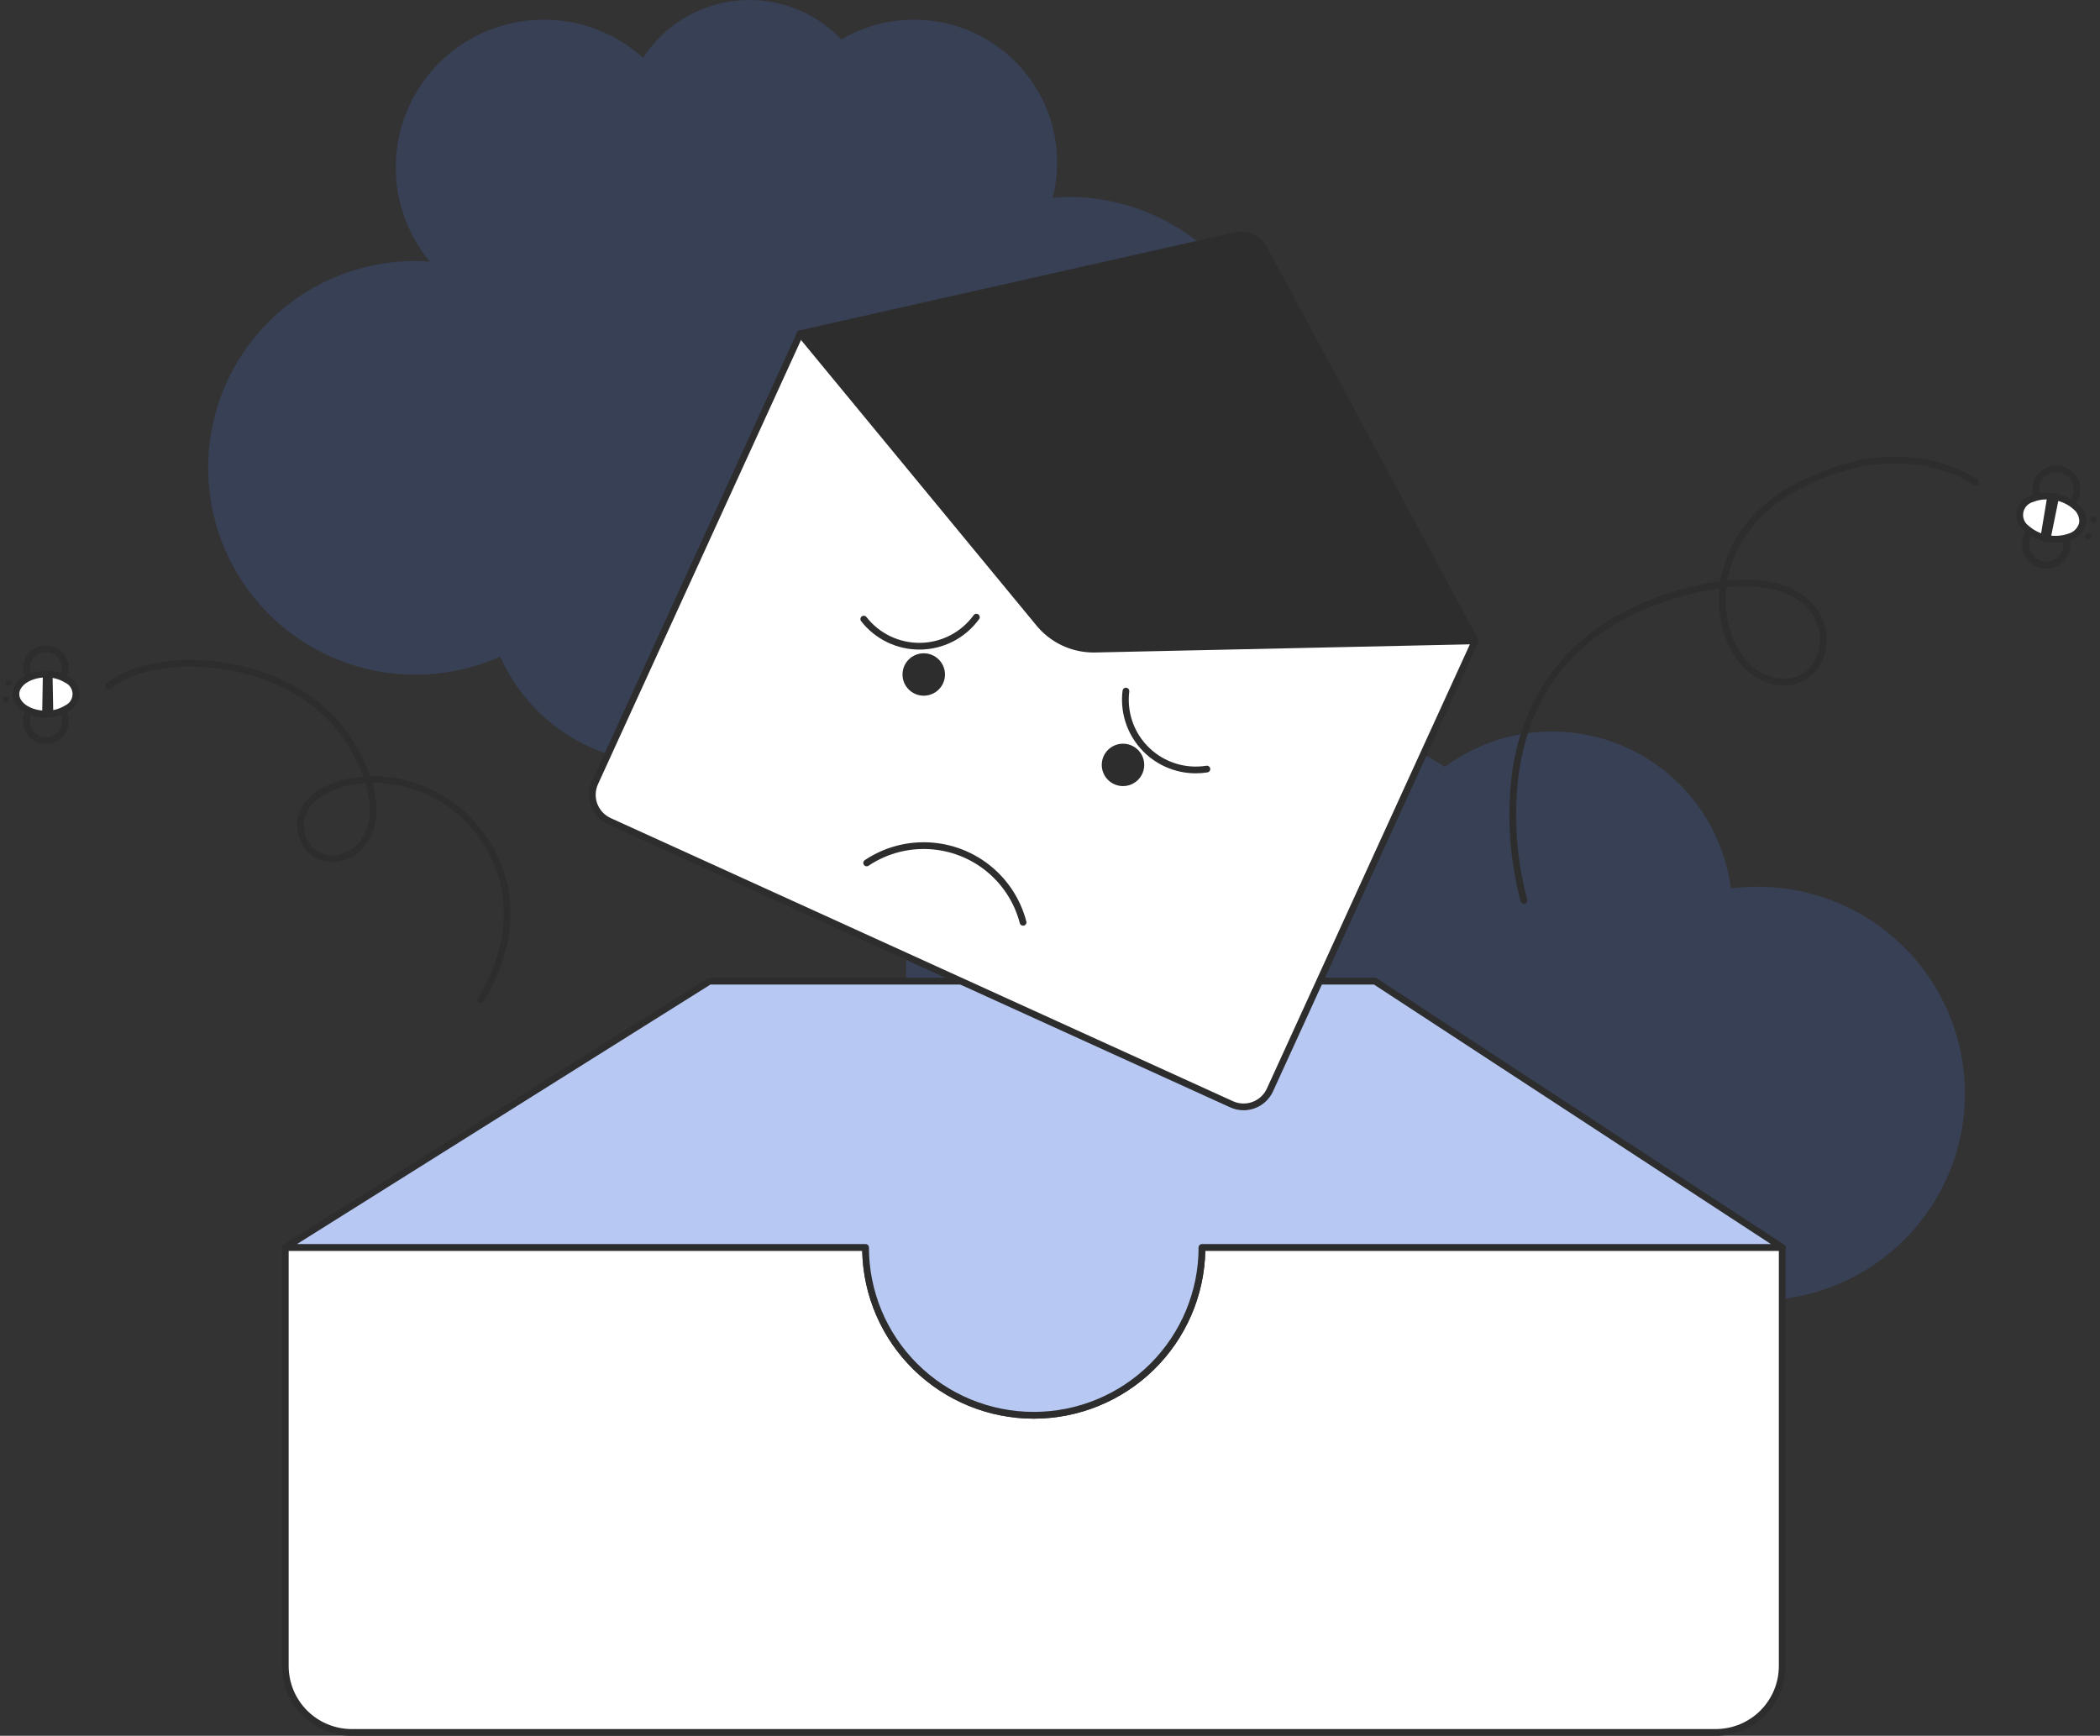 <svg width="352" height="291" viewBox="0 0 352 291" fill="none" xmlns="http://www.w3.org/2000/svg">
<rect x="0" y="0" width="352" height="291" fill="#333333" stroke="none"/>
<g clip-path="url(#clip0_346_2053)">
<path opacity="0.2" d="M176.63 195.431C177.501 195.691 178.374 195.905 179.249 196.095C176.813 200.15 175.634 204.833 175.861 209.555C176.088 214.277 177.711 218.827 180.525 222.63C183.339 226.433 187.218 229.319 191.673 230.926C196.128 232.532 200.96 232.786 205.56 231.656C207.004 234.522 209.082 237.023 211.638 238.969C214.193 240.915 217.159 242.255 220.31 242.888C223.461 243.522 226.715 243.431 229.826 242.624C232.937 241.817 235.823 240.314 238.266 238.229C241.512 243.584 246.67 247.514 252.701 249.228C258.732 250.943 265.191 250.315 270.777 247.471C276.364 244.627 280.664 239.778 282.814 233.899C284.964 228.02 284.804 221.546 282.367 215.779C283.102 216.056 283.851 216.318 284.617 216.547C289.578 218.034 294.809 218.395 299.928 217.604C305.047 216.813 309.924 214.889 314.202 211.975C318.48 209.06 322.051 205.228 324.653 200.758C327.256 196.289 328.824 191.295 329.243 186.143C329.662 180.991 328.922 175.81 327.076 170.98C325.231 166.15 322.326 161.793 318.576 158.227C314.825 154.662 310.323 151.979 305.4 150.374C300.476 148.768 295.255 148.282 290.118 148.951C289.45 143.734 287.425 138.783 284.246 134.59C281.066 130.396 276.842 127.106 271.994 125.046C267.146 122.986 261.841 122.228 256.609 122.847C251.376 123.467 246.397 125.442 242.166 128.576C236.505 124.669 229.618 122.943 222.779 123.716C215.941 124.488 209.615 127.709 204.973 132.78C200.77 130.169 196.056 128.484 191.147 127.84C186.238 127.195 181.248 127.604 176.511 129.041C171.773 130.477 167.398 132.907 163.679 136.168C159.959 139.43 156.981 143.447 154.943 147.95C152.906 152.453 151.857 157.339 151.865 162.28C151.874 167.222 152.941 172.104 154.994 176.6C157.047 181.096 160.04 185.103 163.771 188.351C167.502 191.599 171.885 194.014 176.628 195.433L176.63 195.431Z" fill="#4C75E0"/>
<path opacity="0.2" d="M179.157 33.025C178.247 33.025 177.349 33.071 176.457 33.138C177.623 28.556 177.404 23.732 175.827 19.274C174.25 14.816 171.386 10.924 167.596 8.088C163.806 5.252 159.26 3.599 154.53 3.337C149.8 3.076 145.099 4.217 141.018 6.618C138.81 4.287 136.1 2.488 133.092 1.357C130.084 0.226 126.858 -0.208 123.657 0.089C120.457 0.386 117.366 1.405 114.618 3.07C111.871 4.735 109.539 7.002 107.799 9.699C103.148 5.501 97.077 3.216 90.806 3.303C84.536 3.39 78.531 5.843 73.999 10.169C69.466 14.494 66.743 20.371 66.376 26.619C66.009 32.867 68.025 39.021 72.02 43.846C71.233 43.793 70.442 43.756 69.643 43.756C64.464 43.755 59.35 44.91 54.676 47.136C50.002 49.362 45.885 52.603 42.627 56.621C39.37 60.639 37.053 65.333 35.847 70.36C34.642 75.386 34.577 80.618 35.658 85.673C36.74 90.728 38.94 95.477 42.098 99.574C45.255 103.671 49.291 107.012 53.909 109.352C58.527 111.692 63.611 112.972 68.788 113.099C73.966 113.225 79.106 112.195 83.834 110.084C85.976 114.888 89.34 119.05 93.593 122.155C97.845 125.26 102.838 127.201 108.075 127.784C113.312 128.367 118.611 127.573 123.445 125.479C128.278 123.386 132.479 120.067 135.63 115.851C142.176 117.971 149.27 117.65 155.598 114.949C161.926 112.248 167.058 107.35 170.044 101.162C174.822 102.459 179.823 102.722 184.711 101.933C189.6 101.144 194.263 99.321 198.387 96.587C202.512 93.853 206.004 90.27 208.629 86.08C211.253 81.889 212.95 77.187 213.605 72.289C214.26 67.39 213.859 62.409 212.427 57.678C210.996 52.947 208.568 48.576 205.306 44.858C202.044 41.14 198.023 38.161 193.513 36.12C189.004 34.079 184.109 33.024 179.157 33.025Z" fill="#4C75E0"/>
<path d="M201.471 209.128C201.438 216.568 198.453 223.692 193.169 228.942C187.886 234.191 180.734 237.138 173.278 237.138C165.823 237.138 158.671 234.191 153.387 228.942C148.103 223.692 145.118 216.568 145.085 209.128H201.471Z" fill="white" stroke="#2D2D2D" stroke-width="2" stroke-linecap="round" stroke-linejoin="round"/>
<path d="M201.468 209.128C201.468 216.589 198.498 223.745 193.211 229.021C187.924 234.297 180.754 237.261 173.277 237.261C165.801 237.261 158.631 234.297 153.344 229.021C148.057 223.745 145.087 216.589 145.087 209.128" fill="white"/>
<path d="M201.468 209.128C201.468 216.589 198.498 223.745 193.211 229.021C187.924 234.297 180.754 237.261 173.277 237.261C165.801 237.261 158.631 234.297 153.344 229.021C148.057 223.745 145.087 216.589 145.087 209.128" stroke="#2D2D2D" stroke-width="2" stroke-linecap="round" stroke-linejoin="round"/>
<path d="M298.733 209.128V279.318C298.732 282.267 297.557 285.095 295.466 287.179C293.376 289.264 290.542 290.435 287.587 290.435H58.967C56.012 290.435 53.178 289.264 51.088 287.179C48.998 285.095 47.823 282.267 47.821 279.318V209.128H145.085C145.118 216.568 148.103 223.692 153.387 228.942C158.67 234.191 165.822 237.138 173.278 237.138C180.733 237.138 187.885 234.191 193.169 228.942C198.452 223.692 201.437 216.568 201.471 209.128H298.733Z" fill="white"/>
<path d="M287.588 291H58.968C55.863 290.997 52.887 289.766 50.691 287.575C48.495 285.385 47.26 282.415 47.256 279.317V209.128C47.256 208.978 47.316 208.835 47.422 208.729C47.528 208.623 47.672 208.563 47.822 208.563H145.085C145.235 208.563 145.379 208.623 145.485 208.729C145.591 208.835 145.651 208.978 145.651 209.128C145.651 216.44 148.561 223.453 153.743 228.624C158.924 233.794 165.951 236.699 173.278 236.699C180.605 236.699 187.632 233.794 192.813 228.624C197.994 223.453 200.905 216.44 200.905 209.128C200.905 208.978 200.964 208.835 201.071 208.729C201.177 208.623 201.321 208.563 201.471 208.563H298.733C298.883 208.563 299.027 208.623 299.133 208.729C299.24 208.835 299.299 208.978 299.299 209.128V279.317C299.295 282.415 298.06 285.385 295.864 287.575C293.669 289.766 290.692 290.997 287.588 291ZM48.387 209.693V279.317C48.391 282.116 49.507 284.799 51.49 286.777C53.474 288.756 56.163 289.868 58.967 289.871H287.588C290.392 289.868 293.081 288.756 295.065 286.777C297.048 284.799 298.164 282.116 298.168 279.317V209.693H202.031C201.885 217.207 198.792 224.365 193.415 229.627C188.039 234.89 180.808 237.838 173.278 237.838C165.747 237.838 158.516 234.89 153.14 229.627C147.763 224.365 144.67 217.207 144.524 209.693H48.387Z" fill="#2D2D2D"/>
<path d="M298.734 209.128H201.471C201.437 216.568 198.452 223.692 193.169 228.942C187.885 234.191 180.733 237.138 173.278 237.138C165.822 237.138 158.67 234.191 153.387 228.942C148.103 223.692 145.118 216.568 145.085 209.128H47.821L118.929 164.487H230.472L298.734 209.128Z" fill="#4C75E0"/>
<path opacity="0.6" d="M298.734 209.128H201.471C201.437 216.568 198.452 223.692 193.169 228.942C187.885 234.191 180.733 237.138 173.278 237.138C165.822 237.138 158.67 234.191 153.387 228.942C148.103 223.692 145.118 216.568 145.085 209.128H47.821L118.929 164.487H230.472L298.734 209.128Z" fill="white"/>
<path d="M173.278 237.828C165.751 237.82 158.527 234.871 153.152 229.612C147.778 224.353 144.681 217.203 144.524 209.693H47.821C47.698 209.693 47.579 209.653 47.48 209.579C47.382 209.506 47.311 209.402 47.277 209.284C47.243 209.167 47.248 209.041 47.292 208.927C47.336 208.812 47.416 208.715 47.52 208.65L118.627 164.01C118.717 163.953 118.822 163.923 118.928 163.923H230.472C230.582 163.923 230.69 163.955 230.782 164.015L299.043 208.656C299.145 208.723 299.223 208.82 299.264 208.934C299.306 209.049 299.31 209.173 299.275 209.29C299.24 209.406 299.169 209.508 299.071 209.581C298.973 209.653 298.855 209.693 298.733 209.693H202.031C201.874 217.202 198.777 224.353 193.403 229.612C188.028 234.87 180.804 237.82 173.278 237.828ZM49.783 208.563H145.085C145.235 208.563 145.379 208.623 145.485 208.729C145.591 208.835 145.651 208.978 145.651 209.128C145.651 216.44 148.561 223.453 153.742 228.624C158.923 233.794 165.95 236.699 173.278 236.699C180.605 236.699 187.632 233.794 192.813 228.624C197.994 223.453 200.905 216.44 200.905 209.128C200.905 208.978 200.964 208.835 201.07 208.729C201.177 208.623 201.32 208.563 201.47 208.563H296.837L230.302 165.052H119.091L49.783 208.563Z" fill="#2D2D2D"/>
<path d="M80.585 168.118C80.481 168.117 80.38 168.089 80.291 168.035C80.203 167.981 80.13 167.904 80.083 167.812C80.035 167.72 80.014 167.617 80.021 167.514C80.028 167.41 80.064 167.311 80.124 167.227C80.229 167.079 90.454 152.326 79.039 138.877C77.018 136.483 74.498 134.56 71.653 133.241C68.809 131.923 65.71 131.241 62.575 131.245H62.424C63.508 135.003 63.315 138.345 61.78 140.908C61.126 142.066 60.16 143.019 58.993 143.66C57.825 144.3 56.502 144.603 55.171 144.533C54.07 144.443 53.019 144.034 52.147 143.357C51.275 142.68 50.619 141.764 50.261 140.72C49.005 137.452 50.318 134.284 53.776 132.241C55.966 131.035 58.4 130.337 60.898 130.197C60.086 128.047 59.029 125.997 57.749 124.087C53.627 117.805 46.115 113.456 37.138 112.156C29.531 111.054 22.241 112.351 18.562 115.46C18.448 115.557 18.3 115.605 18.15 115.592C18 115.58 17.862 115.509 17.765 115.395C17.668 115.28 17.62 115.132 17.633 114.983C17.645 114.834 17.716 114.695 17.831 114.599C21.745 111.29 29.387 109.891 37.301 111.041C46.599 112.388 54.396 116.919 58.696 123.471C60.09 125.549 61.224 127.79 62.073 130.142C65.455 130.062 68.812 130.739 71.898 132.125C74.983 133.51 77.718 135.569 79.9 138.149C91.89 152.276 81.154 167.728 81.044 167.882C80.992 167.955 80.923 168.014 80.843 168.055C80.763 168.096 80.675 168.117 80.585 168.118ZM61.265 131.286C58.843 131.39 56.478 132.049 54.354 133.214C51.369 134.977 50.263 137.566 51.319 140.317C51.605 141.16 52.132 141.901 52.834 142.45C53.535 142.999 54.382 143.332 55.271 143.409C56.39 143.459 57.5 143.197 58.478 142.653C59.457 142.109 60.264 141.305 60.81 140.329C62.221 137.975 62.35 134.845 61.265 131.286Z" fill="#2D2D2D"/>
<path d="M8.799 124.567C7.838 124.854 6.804 124.755 5.915 124.291C5.027 123.828 4.354 123.037 4.042 122.086C3.729 121.135 3.8 120.1 4.241 119.202C4.681 118.303 5.456 117.611 6.4 117.274C7.343 116.936 8.382 116.98 9.294 117.395C10.206 117.811 10.92 118.565 11.283 119.498C11.646 120.43 11.63 121.467 11.239 122.388C10.847 123.309 10.11 124.041 9.186 124.429C9.059 124.482 8.93 124.528 8.799 124.567ZM6.918 118.292C6.391 118.449 5.926 118.762 5.581 119.19C5.237 119.617 5.031 120.139 4.99 120.685C4.949 121.232 5.075 121.778 5.352 122.252C5.628 122.726 6.042 123.105 6.539 123.339C7.036 123.573 7.592 123.651 8.135 123.563C8.677 123.474 9.18 123.224 9.576 122.845C9.973 122.466 10.245 121.975 10.357 121.439C10.469 120.902 10.415 120.344 10.202 119.838C9.944 119.22 9.465 118.72 8.858 118.434C8.251 118.148 7.56 118.098 6.918 118.292Z" fill="#2D2D2D"/>
<path d="M8.792 115.717C7.882 115.988 6.904 115.914 6.046 115.509C5.188 115.104 4.51 114.396 4.143 113.523C3.849 112.823 3.769 112.051 3.914 111.305C4.06 110.56 4.423 109.874 4.959 109.335C5.494 108.795 6.178 108.427 6.924 108.275C7.67 108.124 8.444 108.197 9.148 108.484C9.852 108.772 10.455 109.261 10.881 109.891C11.306 110.52 11.535 111.262 11.538 112.021C11.542 112.781 11.319 113.524 10.899 114.157C10.479 114.79 9.88 115.285 9.179 115.579C9.052 115.631 8.923 115.678 8.792 115.717ZM6.913 109.442C6.82 109.469 6.73 109.502 6.639 109.539C5.975 109.817 5.449 110.347 5.177 111.013C4.904 111.678 4.907 112.424 5.186 113.086C5.389 113.569 5.728 113.983 6.161 114.278C6.595 114.573 7.105 114.736 7.63 114.748C8.155 114.759 8.672 114.619 9.118 114.344C9.564 114.068 9.921 113.67 10.146 113.196C10.37 112.723 10.452 112.195 10.382 111.676C10.312 111.157 10.092 110.669 9.75 110.272C9.408 109.874 8.958 109.585 8.454 109.437C7.951 109.29 7.415 109.292 6.912 109.442H6.913Z" fill="#2D2D2D"/>
<path d="M7.694 119.71C10.473 119.71 12.725 118.208 12.725 116.356C12.725 114.504 10.473 113.003 7.694 113.003C4.916 113.003 2.663 114.504 2.663 116.356C2.663 118.208 4.916 119.71 7.694 119.71Z" fill="white"/>
<path d="M9.919 119.957C9.198 120.17 8.449 120.277 7.697 120.275C4.559 120.275 2.099 118.558 2.096 116.361C2.092 114.164 4.551 112.442 7.688 112.439C9.056 112.413 10.402 112.785 11.561 113.512C12.082 113.782 12.518 114.19 12.822 114.69C13.127 115.191 13.288 115.765 13.288 116.351C13.289 116.936 13.129 117.511 12.825 118.012C12.521 118.513 12.086 118.921 11.566 119.193C11.058 119.528 10.503 119.785 9.919 119.957ZM5.812 113.839C4.3 114.29 3.228 115.265 3.229 116.36C3.229 117.872 5.275 119.147 7.699 119.146C8.843 119.169 9.97 118.86 10.942 118.255C11.306 118.088 11.614 117.819 11.831 117.482C12.047 117.145 12.161 116.753 12.161 116.352C12.161 115.952 12.045 115.56 11.828 115.224C11.611 114.887 11.302 114.619 10.938 114.452C9.966 113.849 8.838 113.542 7.694 113.568C7.057 113.567 6.423 113.658 5.812 113.839Z" fill="#2D2D2D"/>
<path d="M8.928 119.608L8.809 113.087L7.184 113.021L7.07 119.684L8.928 119.608Z" fill="#2D2D2D"/>
<path d="M1.019 117.776C1.306 117.776 1.539 117.544 1.539 117.258C1.539 116.971 1.306 116.739 1.019 116.739C0.733 116.739 0.5 116.971 0.5 117.258C0.5 117.544 0.733 117.776 1.019 117.776Z" fill="#2D2D2D"/>
<path d="M1.425 115.002C1.712 115.002 1.944 114.769 1.944 114.483C1.944 114.197 1.712 113.965 1.425 113.965C1.138 113.965 0.905 114.197 0.905 114.483C0.905 114.769 1.138 115.002 1.425 115.002Z" fill="#2D2D2D"/>
<path d="M134.124 55.94L247.274 107.432L212.87 182.726C212.335 183.897 211.356 184.807 210.149 185.258C208.941 185.708 207.604 185.661 206.431 185.127L102.126 137.661C100.953 137.127 100.041 136.15 99.59 134.945C99.138 133.74 99.185 132.405 99.72 131.234L134.124 55.94Z" fill="#4C75E0"/>
<path d="M134.124 55.94L247.274 107.432L212.87 182.726C212.335 183.897 211.356 184.807 210.149 185.258C208.941 185.708 207.604 185.661 206.431 185.127L102.126 137.661C100.953 137.127 100.041 136.15 99.59 134.945C99.138 133.74 99.185 132.405 99.72 131.234L134.124 55.94Z" fill="white"/>
<path d="M208.444 186.13C207.668 186.13 206.901 185.963 206.195 185.64L101.891 138.174C100.583 137.577 99.565 136.487 99.061 135.142C98.558 133.797 98.609 132.307 99.205 131L133.609 55.706C133.64 55.638 133.683 55.577 133.738 55.527C133.792 55.476 133.856 55.437 133.926 55.411C133.995 55.385 134.07 55.373 134.144 55.375C134.218 55.378 134.291 55.395 134.359 55.426L247.508 106.917C247.576 106.947 247.637 106.991 247.688 107.045C247.739 107.099 247.778 107.163 247.805 107.232C247.831 107.302 247.843 107.376 247.841 107.45C247.838 107.524 247.821 107.597 247.791 107.665L213.384 182.96C212.951 183.904 212.255 184.706 211.38 185.268C210.504 185.83 209.485 186.129 208.444 186.13ZM134.404 56.69L100.235 131.469C99.764 132.503 99.723 133.682 100.121 134.747C100.52 135.811 101.325 136.675 102.361 137.147L206.665 184.612C207.178 184.846 207.732 184.976 208.296 184.996C208.859 185.016 209.421 184.925 209.95 184.728C210.478 184.531 210.962 184.232 211.375 183.848C211.787 183.464 212.12 183.003 212.354 182.491L246.523 107.71L134.404 56.69Z" fill="#2D2D2D"/>
<path d="M247.772 107.163L212.39 41.436C211.874 40.485 211.061 39.727 210.075 39.279C209.089 38.831 207.983 38.716 206.925 38.952L134 55.391C133.906 55.412 133.818 55.457 133.747 55.522C133.675 55.586 133.62 55.668 133.589 55.759C133.558 55.85 133.55 55.948 133.568 56.042C133.585 56.137 133.626 56.226 133.688 56.301L173.649 104.767C174.804 106.205 176.267 107.366 177.931 108.166C179.594 108.965 181.416 109.383 183.263 109.388H183.457L247.285 107.999C247.382 107.997 247.477 107.97 247.56 107.921C247.644 107.872 247.713 107.802 247.762 107.719C247.811 107.635 247.838 107.541 247.839 107.444C247.841 107.347 247.818 107.252 247.772 107.167V107.163Z" fill="#2D2D2D"/>
<path d="M154.837 116.63C156.803 116.63 158.397 115.039 158.397 113.077C158.397 111.114 156.803 109.523 154.837 109.523C152.87 109.523 151.276 111.114 151.276 113.077C151.276 115.039 152.87 116.63 154.837 116.63Z" fill="#2D2D2D"/>
<path d="M188.235 131.785C190.202 131.785 191.796 130.194 191.796 128.232C191.796 126.27 190.202 124.679 188.235 124.679C186.269 124.679 184.675 126.27 184.675 128.232C184.675 130.194 186.269 131.785 188.235 131.785Z" fill="#2D2D2D"/>
<path d="M200.43 129.644C198.678 129.644 196.945 129.271 195.347 128.552C193.749 127.832 192.323 126.782 191.163 125.47C190.003 124.158 189.136 122.616 188.619 120.944C188.102 119.272 187.947 117.51 188.165 115.774C188.187 115.629 188.265 115.497 188.382 115.408C188.5 115.319 188.648 115.279 188.795 115.297C188.941 115.316 189.075 115.39 189.167 115.506C189.259 115.621 189.302 115.768 189.287 115.914C189.071 117.64 189.261 119.393 189.84 121.033C190.42 122.673 191.374 124.156 192.627 125.365C193.88 126.574 195.398 127.475 197.061 127.997C198.723 128.519 200.484 128.648 202.205 128.374C202.354 128.351 202.505 128.387 202.627 128.475C202.748 128.563 202.83 128.695 202.853 128.843C202.877 128.991 202.841 129.142 202.753 129.264C202.665 129.385 202.532 129.466 202.384 129.49C201.738 129.592 201.085 129.644 200.43 129.644Z" fill="#2D2D2D"/>
<path d="M154.104 108.9C152.221 108.9 150.363 108.471 148.671 107.646C146.979 106.821 145.498 105.622 144.341 104.139C144.249 104.021 144.207 103.871 144.226 103.722C144.245 103.574 144.321 103.438 144.44 103.346C144.558 103.254 144.708 103.213 144.857 103.232C145.006 103.25 145.142 103.327 145.234 103.445C146.304 104.818 147.68 105.923 149.252 106.674C150.825 107.424 152.55 107.799 154.293 107.769C156.036 107.739 157.747 107.305 159.293 106.501C160.838 105.697 162.175 104.545 163.197 103.136C163.241 103.075 163.296 103.023 163.359 102.984C163.422 102.944 163.493 102.917 163.567 102.905C163.641 102.893 163.716 102.895 163.789 102.913C163.862 102.93 163.931 102.961 163.991 103.005C164.052 103.049 164.103 103.104 164.142 103.168C164.181 103.232 164.207 103.303 164.219 103.377C164.23 103.45 164.227 103.526 164.208 103.598C164.19 103.671 164.158 103.739 164.113 103.799C162.968 105.378 161.463 106.664 159.723 107.551C157.984 108.437 156.058 108.9 154.104 108.9Z" fill="#2D2D2D"/>
<path d="M171.485 155.19C171.36 155.19 171.238 155.148 171.139 155.071C171.04 154.995 170.969 154.887 170.938 154.766C170.018 151.221 167.948 148.079 165.052 145.83C162.156 143.581 158.596 142.351 154.926 142.332H154.836C151.538 142.327 148.313 143.305 145.577 145.143C145.453 145.223 145.301 145.251 145.156 145.222C145.011 145.192 144.883 145.106 144.8 144.983C144.717 144.86 144.686 144.71 144.714 144.565C144.741 144.419 144.825 144.29 144.946 144.205C147.869 142.243 151.313 141.197 154.836 141.203H154.932C158.851 141.224 162.654 142.538 165.747 144.94C168.84 147.342 171.05 150.698 172.034 154.484C172.071 154.629 172.049 154.783 171.973 154.912C171.897 155.041 171.773 155.135 171.627 155.172C171.581 155.184 171.533 155.19 171.485 155.19Z" fill="#2D2D2D"/>
<path d="M255.451 151.53C255.33 151.53 255.212 151.491 255.114 151.419C255.017 151.348 254.945 151.246 254.91 151.131C253.032 144.137 252.531 136.847 253.435 129.663C254.897 119.161 260.701 105.378 280.044 99.342C282.766 98.469 285.557 97.83 288.388 97.433C289.299 91.752 292.767 85.59 300.52 81.341C318.944 71.239 331.388 80.303 331.511 80.395C331.57 80.44 331.62 80.496 331.658 80.559C331.696 80.623 331.721 80.694 331.731 80.767C331.742 80.841 331.738 80.915 331.719 80.987C331.701 81.059 331.669 81.126 331.624 81.186C331.579 81.245 331.523 81.295 331.46 81.333C331.396 81.371 331.325 81.395 331.251 81.406C331.178 81.416 331.103 81.412 331.031 81.394C330.959 81.376 330.891 81.343 330.832 81.299C330.714 81.211 318.822 72.594 301.066 82.331C293.82 86.305 290.504 92.007 289.56 97.302C298.092 96.463 302.177 99.303 304.011 101.449C305.146 102.739 305.875 104.333 306.108 106.034C306.341 107.734 306.067 109.466 305.321 111.012C304.732 112.262 303.776 113.304 302.581 114C301.385 114.697 300.006 115.015 298.625 114.913C293.861 114.635 289.919 110.634 288.582 104.723C288.141 102.721 288.024 100.663 288.234 98.624C285.572 99.006 282.945 99.609 280.383 100.426C265.308 105.13 256.62 115.021 254.557 129.824C253.672 136.845 254.16 143.971 255.993 150.806C256.019 150.891 256.024 150.98 256.009 151.067C255.994 151.154 255.959 151.236 255.907 151.307C255.854 151.378 255.786 151.436 255.707 151.476C255.628 151.516 255.54 151.536 255.452 151.536L255.451 151.53ZM289.387 98.48C289.152 100.479 289.253 102.504 289.685 104.47C290.908 109.878 294.443 113.533 298.692 113.782C299.849 113.865 301.005 113.597 302.008 113.012C303.01 112.428 303.812 111.555 304.308 110.507C304.955 109.159 305.189 107.65 304.983 106.17C304.778 104.689 304.14 103.301 303.15 102.179C300.504 99.081 295.676 97.83 289.387 98.48Z" fill="#2D2D2D"/>
<path d="M344.691 86.099C343.929 86.098 343.183 85.881 342.539 85.475C341.895 85.068 341.379 84.488 341.051 83.802C340.723 83.115 340.597 82.35 340.686 81.595C340.775 80.84 341.077 80.125 341.555 79.533C342.034 78.942 342.671 78.497 343.392 78.251C344.113 78.005 344.889 77.968 345.631 78.143C346.372 78.318 347.049 78.699 347.583 79.242C348.117 79.785 348.486 80.467 348.648 81.21C348.775 81.799 348.768 82.409 348.629 82.996C348.489 83.582 348.219 84.129 347.84 84.598C347.461 85.067 346.981 85.445 346.436 85.705C345.891 85.965 345.295 86.1 344.691 86.099ZM344.7 79.163C344.265 79.163 343.837 79.26 343.445 79.448C343.053 79.635 342.708 79.907 342.436 80.245C342.163 80.582 341.97 80.976 341.87 81.398C341.77 81.819 341.765 82.258 341.857 82.682C341.974 83.217 342.239 83.708 342.624 84.099C343.008 84.49 343.496 84.764 344.03 84.891C344.564 85.017 345.123 84.989 345.642 84.812C346.161 84.634 346.62 84.314 346.964 83.888C347.308 83.461 347.525 82.946 347.589 82.402C347.652 81.858 347.56 81.307 347.324 80.813C347.087 80.319 346.715 79.902 346.25 79.61C345.786 79.318 345.248 79.163 344.7 79.163Z" fill="#2D2D2D"/>
<path d="M342.987 95.315C341.948 95.316 340.949 94.919 340.195 94.207C339.44 93.494 338.988 92.52 338.932 91.485C338.875 90.45 339.219 89.433 339.891 88.643C340.563 87.853 341.514 87.35 342.546 87.239C343.579 87.127 344.615 87.414 345.441 88.042C346.268 88.669 346.822 89.589 346.989 90.612C347.157 91.635 346.925 92.683 346.341 93.541C345.758 94.398 344.867 95 343.852 95.221C343.568 95.284 343.278 95.315 342.987 95.315ZM343.002 88.378C342.793 88.378 342.584 88.401 342.379 88.445C341.657 88.604 341.022 89.032 340.607 89.643C340.191 90.254 340.026 91.001 340.145 91.73C340.265 92.459 340.659 93.114 341.248 93.561C341.837 94.008 342.575 94.213 343.311 94.134C344.047 94.055 344.724 93.697 345.203 93.134C345.683 92.572 345.928 91.847 345.888 91.11C345.848 90.373 345.527 89.678 344.99 89.17C344.453 88.662 343.742 88.379 343.002 88.378Z" fill="#2D2D2D"/>
<path d="M349.063 87.748C349.42 85.82 347.363 83.824 344.47 83.291C341.576 82.758 338.942 83.89 338.585 85.819C338.229 87.747 340.285 89.743 343.178 90.275C346.072 90.808 348.706 89.677 349.063 87.748Z" fill="white"/>
<path d="M344.608 90.974C344.095 90.973 343.584 90.925 343.08 90.832C341.657 90.596 340.334 89.951 339.274 88.976C338.788 88.598 338.416 88.094 338.197 87.52C337.978 86.945 337.922 86.322 338.033 85.717C338.145 85.113 338.421 84.55 338.831 84.091C339.241 83.632 339.769 83.294 340.358 83.114C341.703 82.607 343.163 82.477 344.577 82.737C345.992 82.998 347.308 83.639 348.384 84.593C348.87 84.971 349.242 85.475 349.461 86.049C349.679 86.624 349.736 87.247 349.624 87.852C349.512 88.456 349.236 89.019 348.827 89.478C348.417 89.936 347.889 90.275 347.3 90.455C346.447 90.807 345.531 90.984 344.608 90.974ZM343.045 83.724C342.277 83.714 341.515 83.86 340.804 84.152C340.387 84.258 340.009 84.481 339.715 84.795C339.421 85.108 339.224 85.5 339.145 85.922C339.067 86.344 339.112 86.78 339.274 87.178C339.437 87.576 339.71 87.919 340.061 88.167C340.976 88.964 342.09 89.501 343.284 89.721C344.479 89.941 345.711 89.836 346.851 89.417C347.253 89.283 347.615 89.051 347.905 88.742C348.194 88.433 348.402 88.056 348.509 87.647C348.555 87.226 348.496 86.801 348.336 86.409C348.176 86.017 347.921 85.671 347.593 85.402C346.693 84.582 345.572 84.042 344.369 83.848C343.931 83.767 343.488 83.725 343.043 83.724H343.045Z" fill="#2D2D2D"/>
<path d="M343.171 83.162L342.033 89.975L343.712 90.357L345.12 83.441L343.171 83.162Z" fill="#2D2D2D"/>
<path d="M349.991 90.492C350.295 90.492 350.541 90.246 350.541 89.943C350.541 89.64 350.295 89.394 349.991 89.394C349.688 89.394 349.441 89.64 349.441 89.943C349.441 90.246 349.688 90.492 349.991 90.492Z" fill="#2D2D2D"/>
<path d="M350.95 87.682C351.254 87.682 351.5 87.436 351.5 87.133C351.5 86.83 351.254 86.584 350.95 86.584C350.647 86.584 350.4 86.83 350.4 87.133C350.4 87.436 350.647 87.682 350.95 87.682Z" fill="#2D2D2D"/>
</g>
<defs>
<clipPath id="clip0_346_2053">
<rect width="351" height="291" fill="white" transform="translate(0.5)"/>
</clipPath>
</defs>
</svg>
